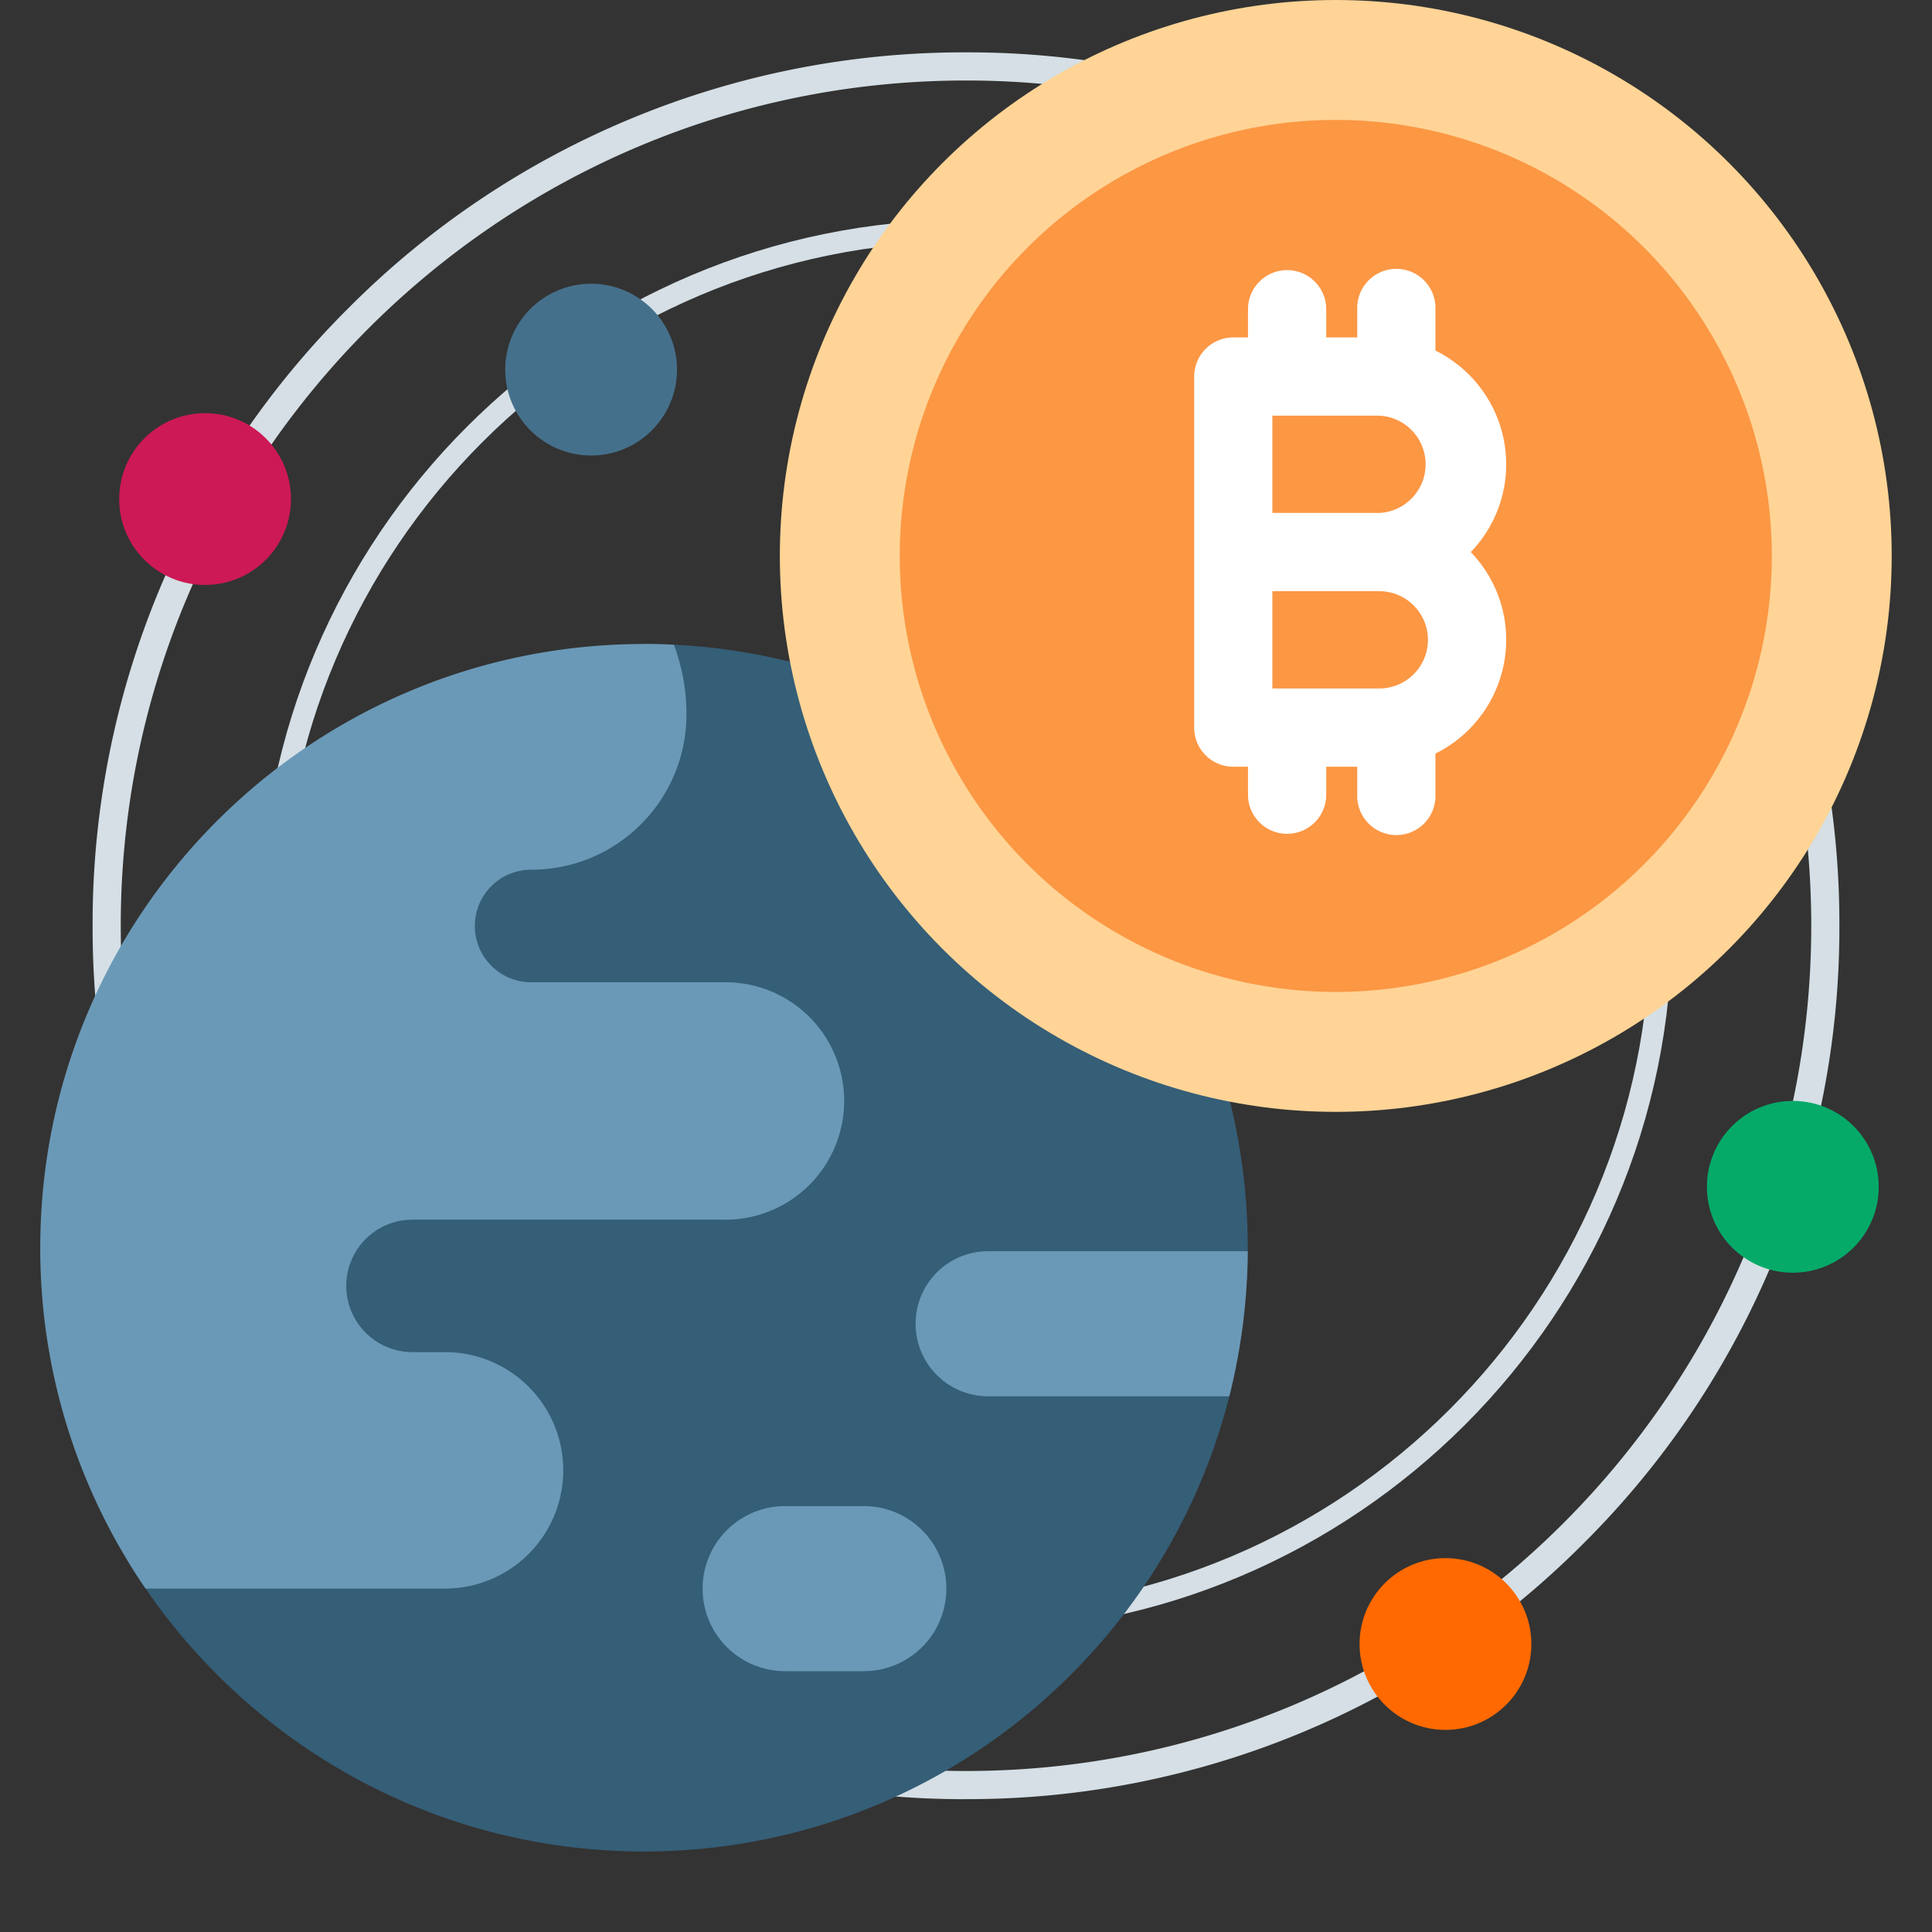 <svg width="48" height="48" xmlns="http://www.w3.org/2000/svg"><rect width="100%" height="100%" fill="#333333" stroke="none"/><g transform="translate(1)" fill-rule="nonzero" fill="none"><g fill="#D5DFE5"><path d="M23 40.542c-9.673 0-17.542-7.87-17.542-17.542 0-9.673 7.87-17.542 17.542-17.542 9.673 0 17.542 7.87 17.542 17.542 0 9.673-7.87 17.542-17.542 17.542zM23 6C13.626 6 6 13.626 6 23c0 9.374 7.626 17 17 17 9.374 0 17-7.626 17-17 0-9.374-7.626-17-17-17z"/><path d="M23 44.7a21.557 21.557 0 01-15.344-6.356A21.557 21.557 0 011.301 23 21.557 21.557 0 017.656 7.656 21.557 21.557 0 0123 1.301a21.557 21.557 0 0115.344 6.355A21.557 21.557 0 0144.699 23a21.557 21.557 0 01-6.355 15.344A21.557 21.557 0 0123 44.699zM23 2C11.42 2 2 11.42 2 23s9.42 21 21 21 21-9.42 21-21S34.58 2 23 2z"/></g><path d="M22.443 32.889c0 .61.497 1.107 1.108 1.107h6.15c-1.387 6.848-7.442 12.003-14.7 12.003-5.438 0-10.2-2.893-12.832-7.225h7.887a2.246 2.246 0 002.245-2.243c0-.6-.235-1.163-.658-1.587a2.23 2.23 0 00-1.587-.657h-.808c-1.29 0-2.34-1.05-2.34-2.339 0-.624.243-1.211.684-1.654a2.324 2.324 0 011.656-.686h7.775a2.258 2.258 0 001.595-3.852 2.246 2.246 0 00-1.595-.66h-4.826a2.094 2.094 0 01-1.48-3.57 2.08 2.08 0 011.48-.614c.845 0 1.64-.329 2.237-.926a3.145 3.145 0 00.927-2.238c0-.507-.088-1-.262-1.467a5.744 5.744 0 01-.114-.282H15c8.285 0 15 6.716 15 15 0 .262-.006.523-.02.782h-6.43c-.61 0-1.107.497-1.107 1.108z" fill="#355E77"/><path d="M21.748 32.888c0 .995.807 1.802 1.802 1.802h5.991A15 15 0 0030 31.086H23.55c-.995 0-1.802.807-1.802 1.802zM17.023 30.302H9.248a1.644 1.644 0 100 3.291h.808c.811 0 1.546.329 2.078.86a2.938 2.938 0 01-2.077 5.015H2.617A14.929 14.929 0 010 31c0-8.285 6.716-15 15-15 .249 0 .497.006.742.018a4.89 4.89 0 01.313 1.73c0 1.066-.432 2.032-1.13 2.73a3.845 3.845 0 01-2.728 1.13 1.395 1.395 0 00-1.399 1.399c0 .77.626 1.397 1.399 1.397h4.826a2.946 2.946 0 012.95 2.95 2.95 2.95 0 01-2.95 2.949zM20.461 41.52h-1.954a2.05 2.05 0 010-4.102h1.954a2.05 2.05 0 010 4.102z" fill="#6A99B7"/><g transform="translate(18.328)"><circle fill="#FFD496" cx="13.859" cy="13.812" r="13.812"/><circle fill="#FC9744" cx="13.859" cy="13.812" r="10.833"/></g><path d="M36.42 11.535c0-1.237-.716-2.31-1.757-2.825V7.683a.972.972 0 10-1.943 0v.7h-.77v-.7a.972.972 0 10-1.944 0v.7h-.366a.972.972 0 00-.971.972v8.722c0 .537.435.972.971.972h.366v.695a.972.972 0 101.944 0v-.695h.77v.695a.972.972 0 101.943 0v-1.022a3.156 3.156 0 001.758-2.826 3.14 3.14 0 00-.88-2.18 3.14 3.14 0 00.88-2.18zm-1.943 4.362a1.21 1.21 0 01-1.208 1.208h-2.657v-2.417h2.657a1.21 1.21 0 011.208 1.209zm-3.865-3.153v-2.417h2.657a1.21 1.21 0 010 2.417h-2.657z" fill="#FFF"/><circle fill="#45708B" cx="13.686" cy="9.183" r="2.134"/><circle fill="#FF6900" cx="34.912" cy="40.845" r="2.134"/><circle fill="#05AA69" cx="43.542" cy="29.486" r="2.134"/><circle fill="#CD1955" cx="4.095" cy="12.399" r="2.134"/></g></svg>